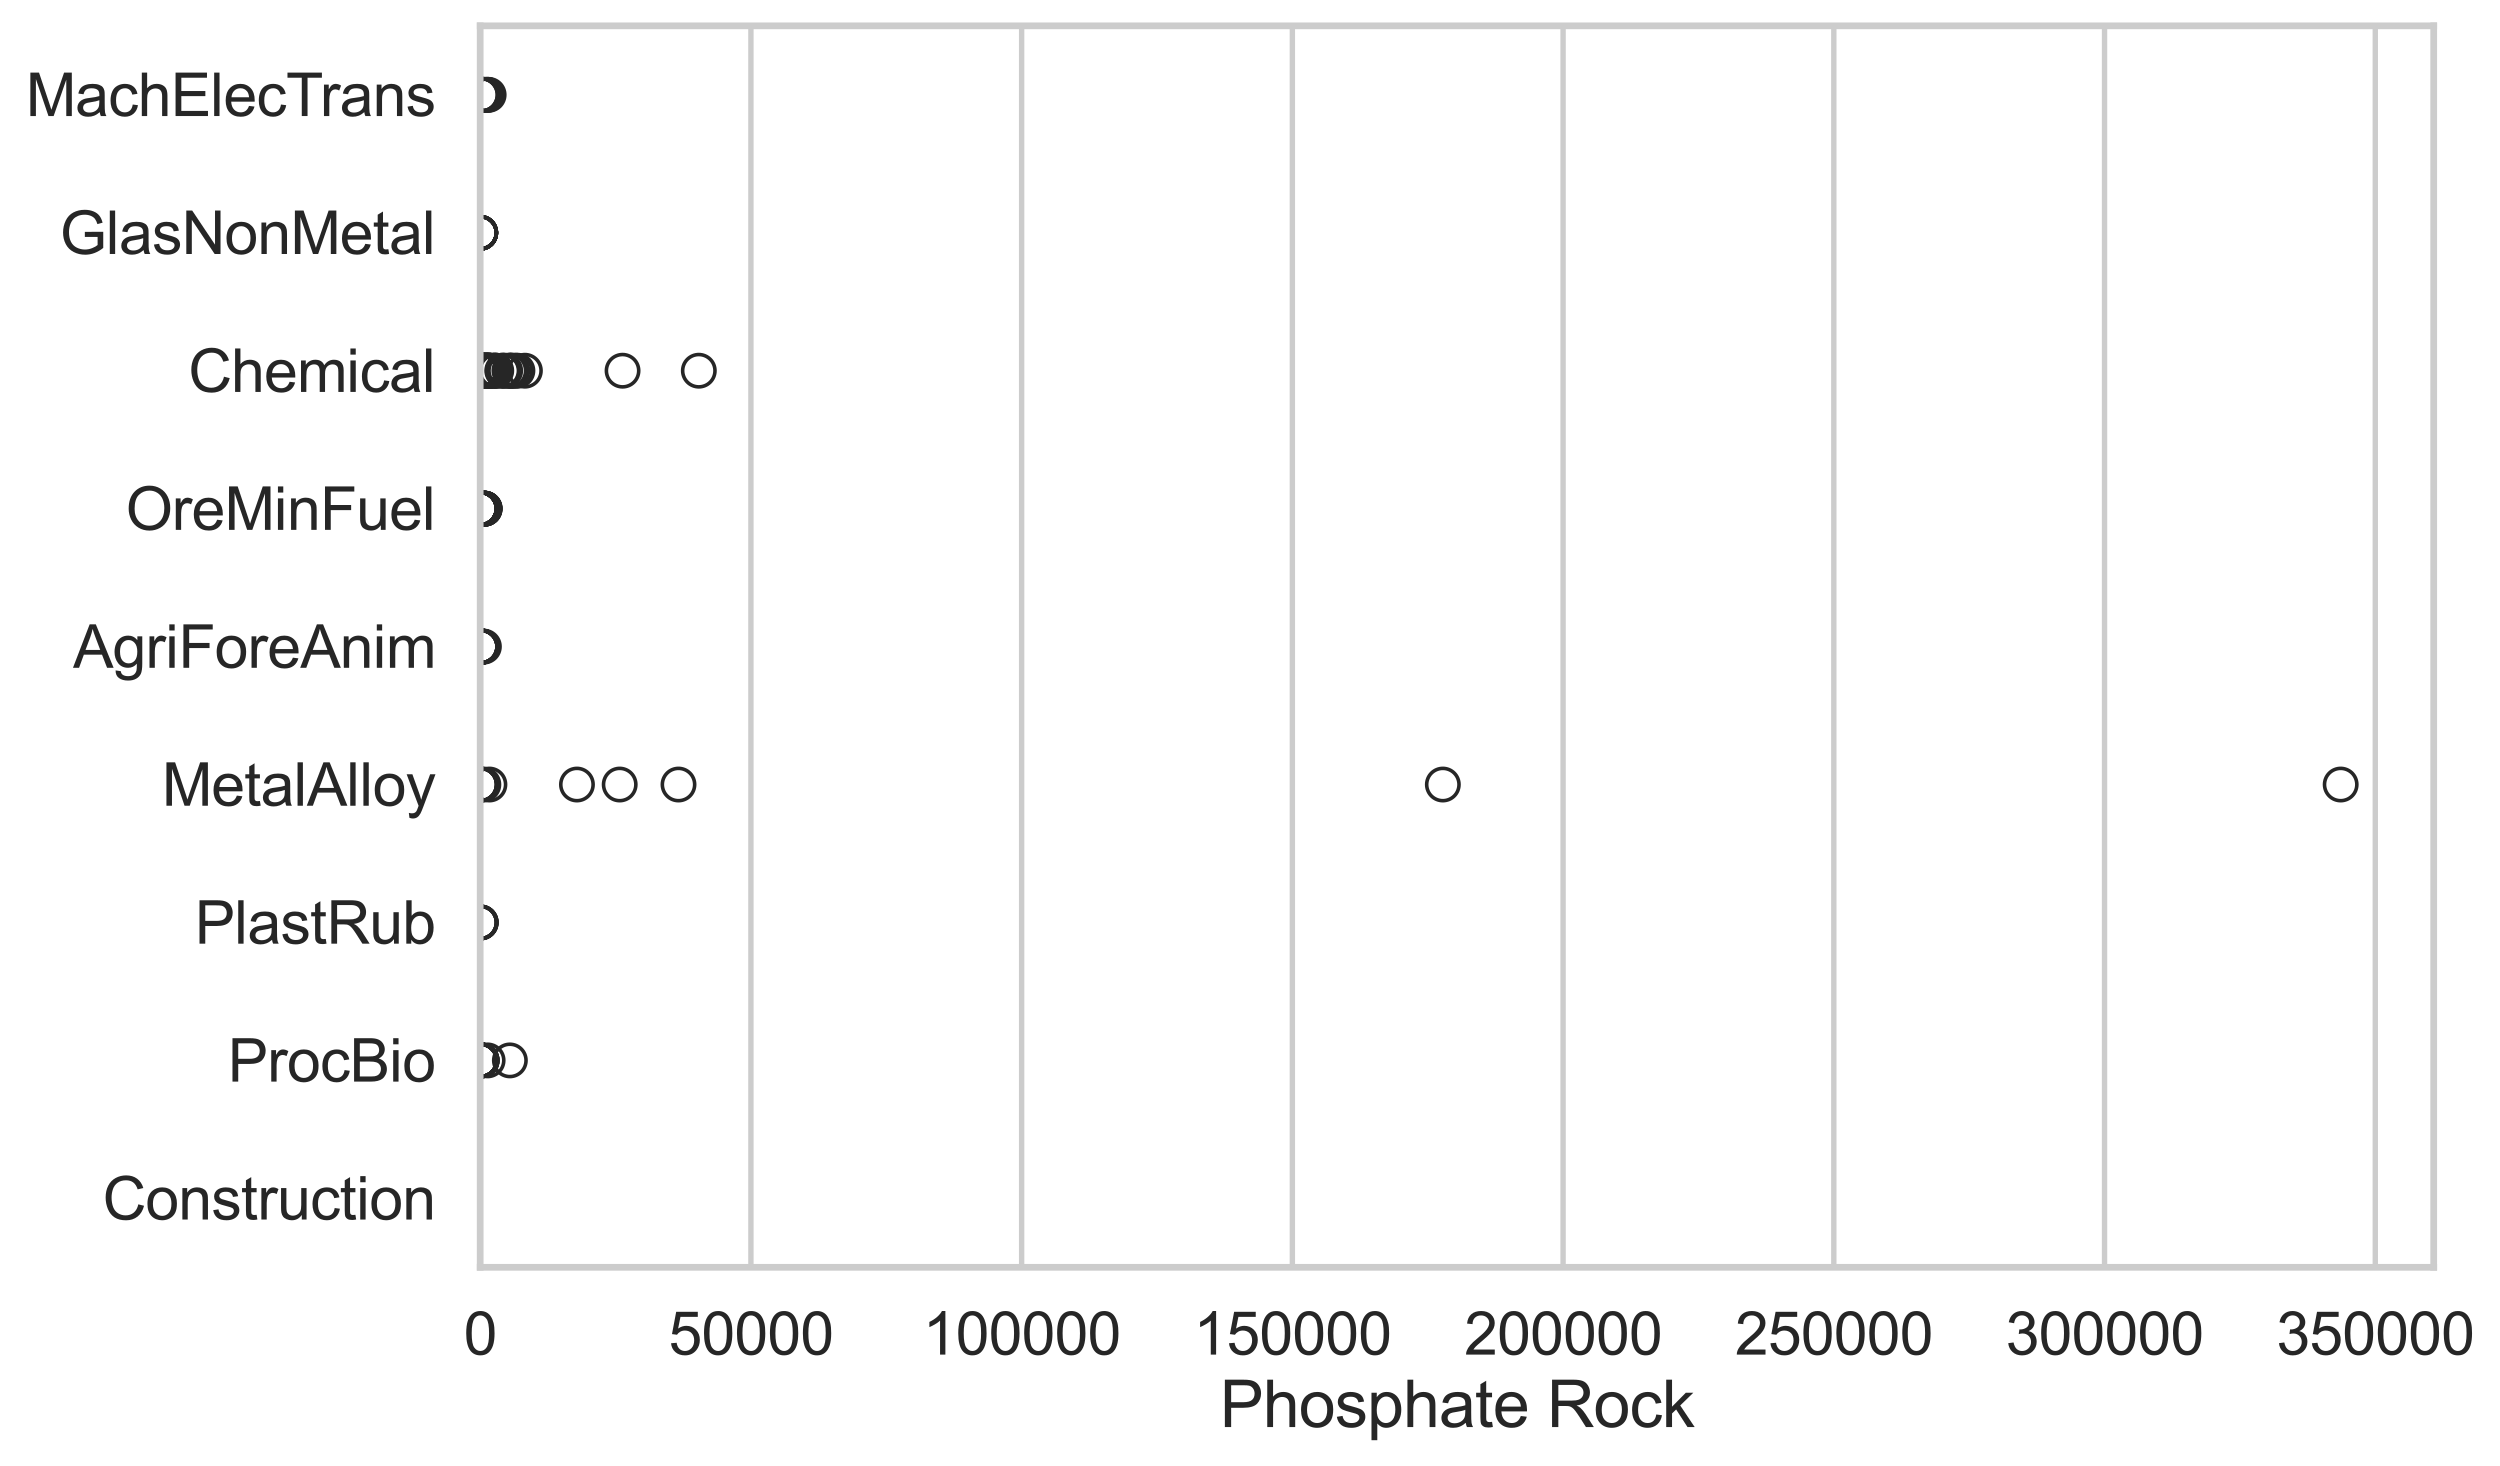<?xml version="1.0" encoding="utf-8" standalone="no"?>
<!DOCTYPE svg PUBLIC "-//W3C//DTD SVG 1.1//EN"
  "http://www.w3.org/Graphics/SVG/1.1/DTD/svg11.dtd">
<svg xmlns:xlink="http://www.w3.org/1999/xlink" width="696.075pt" height="408.111pt" viewBox="0 0 696.075 408.111" xmlns="http://www.w3.org/2000/svg" version="1.1">
 <defs>
  <style type="text/css">*{stroke-linejoin: round; stroke-linecap: butt}</style>
 </defs>
 <g id="figure_1">
  <g id="patch_1">
   <path d="M 0 408.111 
L 696.075 408.111 
L 696.075 0 
L 0 0 
z
" style="fill: #ffffff"/>
  </g>
  <g id="axes_1">
   <g id="patch_2">
    <path d="M 133.697 352.86 
L 677.616 352.86 
L 677.616 7.2 
L 133.697 7.2 
z
" style="fill: #ffffff"/>
   </g>
   <g id="matplotlib.axis_1">
    <g id="xtick_1">
     <g id="line2d_1">
      <path d="M 133.697 352.86 
L 133.697 7.2 
" clip-path="url(#pe40394af7c)" style="fill: none; stroke: #cccccc; stroke-width: 1.5; stroke-linecap: round"/>
     </g>
     <g id="text_1">
      <!-- 0 -->
      <g style="fill: #262626" transform="translate(129.109 377.17) scale(0.165 -0.165)">
       <defs>
        <path id="ArialMT-30" d="M 266 2259 
Q 266 3072 433 3567 
Q 600 4063 929 4331 
Q 1259 4600 1759 4600 
Q 2128 4600 2406 4451 
Q 2684 4303 2865 4023 
Q 3047 3744 3150 3342 
Q 3253 2941 3253 2259 
Q 3253 1453 3087 958 
Q 2922 463 2592 192 
Q 2263 -78 1759 -78 
Q 1097 -78 719 397 
Q 266 969 266 2259 
z
M 844 2259 
Q 844 1131 1108 757 
Q 1372 384 1759 384 
Q 2147 384 2411 759 
Q 2675 1134 2675 2259 
Q 2675 3391 2411 3762 
Q 2147 4134 1753 4134 
Q 1366 4134 1134 3806 
Q 844 3388 844 2259 
z
" transform="scale(0.016)"/>
       </defs>
       <use xlink:href="#ArialMT-30"/>
      </g>
     </g>
    </g>
    <g id="xtick_2">
     <g id="line2d_2">
      <path d="M 209.076 352.86 
L 209.076 7.2 
" clip-path="url(#pe40394af7c)" style="fill: none; stroke: #cccccc; stroke-width: 1.5; stroke-linecap: round"/>
     </g>
     <g id="text_2">
      <!-- 50000 -->
      <g style="fill: #262626" transform="translate(186.137 377.17) scale(0.165 -0.165)">
       <defs>
        <path id="ArialMT-35" d="M 266 1200 
L 856 1250 
Q 922 819 1161 601 
Q 1400 384 1738 384 
Q 2144 384 2425 690 
Q 2706 997 2706 1503 
Q 2706 1984 2436 2262 
Q 2166 2541 1728 2541 
Q 1456 2541 1237 2417 
Q 1019 2294 894 2097 
L 366 2166 
L 809 4519 
L 3088 4519 
L 3088 3981 
L 1259 3981 
L 1013 2750 
Q 1425 3038 1878 3038 
Q 2478 3038 2890 2622 
Q 3303 2206 3303 1553 
Q 3303 931 2941 478 
Q 2500 -78 1738 -78 
Q 1113 -78 717 272 
Q 322 622 266 1200 
z
" transform="scale(0.016)"/>
       </defs>
       <use xlink:href="#ArialMT-35"/>
       <use xlink:href="#ArialMT-30" transform="translate(55.615 0)"/>
       <use xlink:href="#ArialMT-30" transform="translate(111.23 0)"/>
       <use xlink:href="#ArialMT-30" transform="translate(166.846 0)"/>
       <use xlink:href="#ArialMT-30" transform="translate(222.461 0)"/>
      </g>
     </g>
    </g>
    <g id="xtick_3">
     <g id="line2d_3">
      <path d="M 284.454 352.86 
L 284.454 7.2 
" clip-path="url(#pe40394af7c)" style="fill: none; stroke: #cccccc; stroke-width: 1.5; stroke-linecap: round"/>
     </g>
     <g id="text_3">
      <!-- 100000 -->
      <g style="fill: #262626" transform="translate(256.928 377.17) scale(0.165 -0.165)">
       <defs>
        <path id="ArialMT-31" d="M 2384 0 
L 1822 0 
L 1822 3584 
Q 1619 3391 1289 3197 
Q 959 3003 697 2906 
L 697 3450 
Q 1169 3672 1522 3987 
Q 1875 4303 2022 4600 
L 2384 4600 
L 2384 0 
z
" transform="scale(0.016)"/>
       </defs>
       <use xlink:href="#ArialMT-31"/>
       <use xlink:href="#ArialMT-30" transform="translate(55.615 0)"/>
       <use xlink:href="#ArialMT-30" transform="translate(111.23 0)"/>
       <use xlink:href="#ArialMT-30" transform="translate(166.846 0)"/>
       <use xlink:href="#ArialMT-30" transform="translate(222.461 0)"/>
       <use xlink:href="#ArialMT-30" transform="translate(278.076 0)"/>
      </g>
     </g>
    </g>
    <g id="xtick_4">
     <g id="line2d_4">
      <path d="M 359.833 352.86 
L 359.833 7.2 
" clip-path="url(#pe40394af7c)" style="fill: none; stroke: #cccccc; stroke-width: 1.5; stroke-linecap: round"/>
     </g>
     <g id="text_4">
      <!-- 150000 -->
      <g style="fill: #262626" transform="translate(332.307 377.17) scale(0.165 -0.165)">
       <use xlink:href="#ArialMT-31"/>
       <use xlink:href="#ArialMT-35" transform="translate(55.615 0)"/>
       <use xlink:href="#ArialMT-30" transform="translate(111.23 0)"/>
       <use xlink:href="#ArialMT-30" transform="translate(166.846 0)"/>
       <use xlink:href="#ArialMT-30" transform="translate(222.461 0)"/>
       <use xlink:href="#ArialMT-30" transform="translate(278.076 0)"/>
      </g>
     </g>
    </g>
    <g id="xtick_5">
     <g id="line2d_5">
      <path d="M 435.212 352.86 
L 435.212 7.2 
" clip-path="url(#pe40394af7c)" style="fill: none; stroke: #cccccc; stroke-width: 1.5; stroke-linecap: round"/>
     </g>
     <g id="text_5">
      <!-- 200000 -->
      <g style="fill: #262626" transform="translate(407.685 377.17) scale(0.165 -0.165)">
       <defs>
        <path id="ArialMT-32" d="M 3222 541 
L 3222 0 
L 194 0 
Q 188 203 259 391 
Q 375 700 629 1000 
Q 884 1300 1366 1694 
Q 2113 2306 2375 2664 
Q 2638 3022 2638 3341 
Q 2638 3675 2398 3904 
Q 2159 4134 1775 4134 
Q 1369 4134 1125 3890 
Q 881 3647 878 3216 
L 300 3275 
Q 359 3922 746 4261 
Q 1134 4600 1788 4600 
Q 2447 4600 2831 4234 
Q 3216 3869 3216 3328 
Q 3216 3053 3103 2787 
Q 2991 2522 2730 2228 
Q 2469 1934 1863 1422 
Q 1356 997 1212 845 
Q 1069 694 975 541 
L 3222 541 
z
" transform="scale(0.016)"/>
       </defs>
       <use xlink:href="#ArialMT-32"/>
       <use xlink:href="#ArialMT-30" transform="translate(55.615 0)"/>
       <use xlink:href="#ArialMT-30" transform="translate(111.23 0)"/>
       <use xlink:href="#ArialMT-30" transform="translate(166.846 0)"/>
       <use xlink:href="#ArialMT-30" transform="translate(222.461 0)"/>
       <use xlink:href="#ArialMT-30" transform="translate(278.076 0)"/>
      </g>
     </g>
    </g>
    <g id="xtick_6">
     <g id="line2d_6">
      <path d="M 510.591 352.86 
L 510.591 7.2 
" clip-path="url(#pe40394af7c)" style="fill: none; stroke: #cccccc; stroke-width: 1.5; stroke-linecap: round"/>
     </g>
     <g id="text_6">
      <!-- 250000 -->
      <g style="fill: #262626" transform="translate(483.064 377.17) scale(0.165 -0.165)">
       <use xlink:href="#ArialMT-32"/>
       <use xlink:href="#ArialMT-35" transform="translate(55.615 0)"/>
       <use xlink:href="#ArialMT-30" transform="translate(111.23 0)"/>
       <use xlink:href="#ArialMT-30" transform="translate(166.846 0)"/>
       <use xlink:href="#ArialMT-30" transform="translate(222.461 0)"/>
       <use xlink:href="#ArialMT-30" transform="translate(278.076 0)"/>
      </g>
     </g>
    </g>
    <g id="xtick_7">
     <g id="line2d_7">
      <path d="M 585.969 352.86 
L 585.969 7.2 
" clip-path="url(#pe40394af7c)" style="fill: none; stroke: #cccccc; stroke-width: 1.5; stroke-linecap: round"/>
     </g>
     <g id="text_7">
      <!-- 300000 -->
      <g style="fill: #262626" transform="translate(558.443 377.17) scale(0.165 -0.165)">
       <defs>
        <path id="ArialMT-33" d="M 269 1209 
L 831 1284 
Q 928 806 1161 595 
Q 1394 384 1728 384 
Q 2125 384 2398 659 
Q 2672 934 2672 1341 
Q 2672 1728 2419 1979 
Q 2166 2231 1775 2231 
Q 1616 2231 1378 2169 
L 1441 2663 
Q 1497 2656 1531 2656 
Q 1891 2656 2178 2843 
Q 2466 3031 2466 3422 
Q 2466 3731 2256 3934 
Q 2047 4138 1716 4138 
Q 1388 4138 1169 3931 
Q 950 3725 888 3313 
L 325 3413 
Q 428 3978 793 4289 
Q 1159 4600 1703 4600 
Q 2078 4600 2393 4439 
Q 2709 4278 2876 4000 
Q 3044 3722 3044 3409 
Q 3044 3113 2884 2869 
Q 2725 2625 2413 2481 
Q 2819 2388 3044 2092 
Q 3269 1797 3269 1353 
Q 3269 753 2831 336 
Q 2394 -81 1725 -81 
Q 1122 -81 723 278 
Q 325 638 269 1209 
z
" transform="scale(0.016)"/>
       </defs>
       <use xlink:href="#ArialMT-33"/>
       <use xlink:href="#ArialMT-30" transform="translate(55.615 0)"/>
       <use xlink:href="#ArialMT-30" transform="translate(111.23 0)"/>
       <use xlink:href="#ArialMT-30" transform="translate(166.846 0)"/>
       <use xlink:href="#ArialMT-30" transform="translate(222.461 0)"/>
       <use xlink:href="#ArialMT-30" transform="translate(278.076 0)"/>
      </g>
     </g>
    </g>
    <g id="xtick_8">
     <g id="line2d_8">
      <path d="M 661.348 352.86 
L 661.348 7.2 
" clip-path="url(#pe40394af7c)" style="fill: none; stroke: #cccccc; stroke-width: 1.5; stroke-linecap: round"/>
     </g>
     <g id="text_8">
      <!-- 350000 -->
      <g style="fill: #262626" transform="translate(633.821 377.17) scale(0.165 -0.165)">
       <use xlink:href="#ArialMT-33"/>
       <use xlink:href="#ArialMT-35" transform="translate(55.615 0)"/>
       <use xlink:href="#ArialMT-30" transform="translate(111.23 0)"/>
       <use xlink:href="#ArialMT-30" transform="translate(166.846 0)"/>
       <use xlink:href="#ArialMT-30" transform="translate(222.461 0)"/>
       <use xlink:href="#ArialMT-30" transform="translate(278.076 0)"/>
      </g>
     </g>
    </g>
    <g id="text_9">
     <!-- Phosphate Rock -->
     <g style="fill: #262626" transform="translate(339.619 397.334) scale(0.18 -0.18)">
      <defs>
       <path id="ArialMT-50" d="M 494 0 
L 494 4581 
L 2222 4581 
Q 2678 4581 2919 4538 
Q 3256 4481 3484 4323 
Q 3713 4166 3852 3881 
Q 3991 3597 3991 3256 
Q 3991 2672 3619 2267 
Q 3247 1863 2275 1863 
L 1100 1863 
L 1100 0 
L 494 0 
z
M 1100 2403 
L 2284 2403 
Q 2872 2403 3119 2622 
Q 3366 2841 3366 3238 
Q 3366 3525 3220 3729 
Q 3075 3934 2838 4000 
Q 2684 4041 2272 4041 
L 1100 4041 
L 1100 2403 
z
" transform="scale(0.016)"/>
       <path id="ArialMT-68" d="M 422 0 
L 422 4581 
L 984 4581 
L 984 2938 
Q 1378 3394 1978 3394 
Q 2347 3394 2619 3248 
Q 2891 3103 3008 2847 
Q 3125 2591 3125 2103 
L 3125 0 
L 2563 0 
L 2563 2103 
Q 2563 2525 2380 2717 
Q 2197 2909 1863 2909 
Q 1613 2909 1392 2779 
Q 1172 2650 1078 2428 
Q 984 2206 984 1816 
L 984 0 
L 422 0 
z
" transform="scale(0.016)"/>
       <path id="ArialMT-6f" d="M 213 1659 
Q 213 2581 725 3025 
Q 1153 3394 1769 3394 
Q 2453 3394 2887 2945 
Q 3322 2497 3322 1706 
Q 3322 1066 3130 698 
Q 2938 331 2570 128 
Q 2203 -75 1769 -75 
Q 1072 -75 642 372 
Q 213 819 213 1659 
z
M 791 1659 
Q 791 1022 1069 705 
Q 1347 388 1769 388 
Q 2188 388 2466 706 
Q 2744 1025 2744 1678 
Q 2744 2294 2464 2611 
Q 2184 2928 1769 2928 
Q 1347 2928 1069 2612 
Q 791 2297 791 1659 
z
" transform="scale(0.016)"/>
       <path id="ArialMT-73" d="M 197 991 
L 753 1078 
Q 800 744 1014 566 
Q 1228 388 1613 388 
Q 2000 388 2187 545 
Q 2375 703 2375 916 
Q 2375 1106 2209 1216 
Q 2094 1291 1634 1406 
Q 1016 1563 777 1677 
Q 538 1791 414 1992 
Q 291 2194 291 2438 
Q 291 2659 392 2848 
Q 494 3038 669 3163 
Q 800 3259 1026 3326 
Q 1253 3394 1513 3394 
Q 1903 3394 2198 3281 
Q 2494 3169 2634 2976 
Q 2775 2784 2828 2463 
L 2278 2388 
Q 2241 2644 2061 2787 
Q 1881 2931 1553 2931 
Q 1166 2931 1000 2803 
Q 834 2675 834 2503 
Q 834 2394 903 2306 
Q 972 2216 1119 2156 
Q 1203 2125 1616 2013 
Q 2213 1853 2448 1751 
Q 2684 1650 2818 1456 
Q 2953 1263 2953 975 
Q 2953 694 2789 445 
Q 2625 197 2315 61 
Q 2006 -75 1616 -75 
Q 969 -75 630 194 
Q 291 463 197 991 
z
" transform="scale(0.016)"/>
       <path id="ArialMT-70" d="M 422 -1272 
L 422 3319 
L 934 3319 
L 934 2888 
Q 1116 3141 1344 3267 
Q 1572 3394 1897 3394 
Q 2322 3394 2647 3175 
Q 2972 2956 3137 2557 
Q 3303 2159 3303 1684 
Q 3303 1175 3120 767 
Q 2938 359 2589 142 
Q 2241 -75 1856 -75 
Q 1575 -75 1351 44 
Q 1128 163 984 344 
L 984 -1272 
L 422 -1272 
z
M 931 1641 
Q 931 1000 1190 694 
Q 1450 388 1819 388 
Q 2194 388 2461 705 
Q 2728 1022 2728 1688 
Q 2728 2322 2467 2637 
Q 2206 2953 1844 2953 
Q 1484 2953 1207 2617 
Q 931 2281 931 1641 
z
" transform="scale(0.016)"/>
       <path id="ArialMT-61" d="M 2588 409 
Q 2275 144 1986 34 
Q 1697 -75 1366 -75 
Q 819 -75 525 192 
Q 231 459 231 875 
Q 231 1119 342 1320 
Q 453 1522 633 1644 
Q 813 1766 1038 1828 
Q 1203 1872 1538 1913 
Q 2219 1994 2541 2106 
Q 2544 2222 2544 2253 
Q 2544 2597 2384 2738 
Q 2169 2928 1744 2928 
Q 1347 2928 1158 2789 
Q 969 2650 878 2297 
L 328 2372 
Q 403 2725 575 2942 
Q 747 3159 1072 3276 
Q 1397 3394 1825 3394 
Q 2250 3394 2515 3294 
Q 2781 3194 2906 3042 
Q 3031 2891 3081 2659 
Q 3109 2516 3109 2141 
L 3109 1391 
Q 3109 606 3145 398 
Q 3181 191 3288 0 
L 2700 0 
Q 2613 175 2588 409 
z
M 2541 1666 
Q 2234 1541 1622 1453 
Q 1275 1403 1131 1340 
Q 988 1278 909 1158 
Q 831 1038 831 891 
Q 831 666 1001 516 
Q 1172 366 1500 366 
Q 1825 366 2078 508 
Q 2331 650 2450 897 
Q 2541 1088 2541 1459 
L 2541 1666 
z
" transform="scale(0.016)"/>
       <path id="ArialMT-74" d="M 1650 503 
L 1731 6 
Q 1494 -44 1306 -44 
Q 1000 -44 831 53 
Q 663 150 594 308 
Q 525 466 525 972 
L 525 2881 
L 113 2881 
L 113 3319 
L 525 3319 
L 525 4141 
L 1084 4478 
L 1084 3319 
L 1650 3319 
L 1650 2881 
L 1084 2881 
L 1084 941 
Q 1084 700 1114 631 
Q 1144 563 1211 522 
Q 1278 481 1403 481 
Q 1497 481 1650 503 
z
" transform="scale(0.016)"/>
       <path id="ArialMT-65" d="M 2694 1069 
L 3275 997 
Q 3138 488 2766 206 
Q 2394 -75 1816 -75 
Q 1088 -75 661 373 
Q 234 822 234 1631 
Q 234 2469 665 2931 
Q 1097 3394 1784 3394 
Q 2450 3394 2872 2941 
Q 3294 2488 3294 1666 
Q 3294 1616 3291 1516 
L 816 1516 
Q 847 969 1125 678 
Q 1403 388 1819 388 
Q 2128 388 2347 550 
Q 2566 713 2694 1069 
z
M 847 1978 
L 2700 1978 
Q 2663 2397 2488 2606 
Q 2219 2931 1791 2931 
Q 1403 2931 1139 2672 
Q 875 2413 847 1978 
z
" transform="scale(0.016)"/>
       <path id="ArialMT-20" transform="scale(0.016)"/>
       <path id="ArialMT-52" d="M 503 0 
L 503 4581 
L 2534 4581 
Q 3147 4581 3465 4457 
Q 3784 4334 3975 4021 
Q 4166 3709 4166 3331 
Q 4166 2844 3850 2509 
Q 3534 2175 2875 2084 
Q 3116 1969 3241 1856 
Q 3506 1613 3744 1247 
L 4541 0 
L 3778 0 
L 3172 953 
Q 2906 1366 2734 1584 
Q 2563 1803 2427 1890 
Q 2291 1978 2150 2013 
Q 2047 2034 1813 2034 
L 1109 2034 
L 1109 0 
L 503 0 
z
M 1109 2559 
L 2413 2559 
Q 2828 2559 3062 2645 
Q 3297 2731 3419 2920 
Q 3541 3109 3541 3331 
Q 3541 3656 3305 3865 
Q 3069 4075 2559 4075 
L 1109 4075 
L 1109 2559 
z
" transform="scale(0.016)"/>
       <path id="ArialMT-63" d="M 2588 1216 
L 3141 1144 
Q 3050 572 2676 248 
Q 2303 -75 1759 -75 
Q 1078 -75 664 370 
Q 250 816 250 1647 
Q 250 2184 428 2587 
Q 606 2991 970 3192 
Q 1334 3394 1763 3394 
Q 2303 3394 2647 3120 
Q 2991 2847 3088 2344 
L 2541 2259 
Q 2463 2594 2264 2762 
Q 2066 2931 1784 2931 
Q 1359 2931 1093 2626 
Q 828 2322 828 1663 
Q 828 994 1084 691 
Q 1341 388 1753 388 
Q 2084 388 2306 591 
Q 2528 794 2588 1216 
z
" transform="scale(0.016)"/>
       <path id="ArialMT-6b" d="M 425 0 
L 425 4581 
L 988 4581 
L 988 1969 
L 2319 3319 
L 3047 3319 
L 1778 2088 
L 3175 0 
L 2481 0 
L 1384 1697 
L 988 1316 
L 988 0 
L 425 0 
z
" transform="scale(0.016)"/>
      </defs>
      <use xlink:href="#ArialMT-50"/>
      <use xlink:href="#ArialMT-68" transform="translate(66.699 0)"/>
      <use xlink:href="#ArialMT-6f" transform="translate(122.314 0)"/>
      <use xlink:href="#ArialMT-73" transform="translate(177.93 0)"/>
      <use xlink:href="#ArialMT-70" transform="translate(227.93 0)"/>
      <use xlink:href="#ArialMT-68" transform="translate(283.545 0)"/>
      <use xlink:href="#ArialMT-61" transform="translate(339.16 0)"/>
      <use xlink:href="#ArialMT-74" transform="translate(394.775 0)"/>
      <use xlink:href="#ArialMT-65" transform="translate(422.559 0)"/>
      <use xlink:href="#ArialMT-20" transform="translate(478.174 0)"/>
      <use xlink:href="#ArialMT-52" transform="translate(505.957 0)"/>
      <use xlink:href="#ArialMT-6f" transform="translate(578.174 0)"/>
      <use xlink:href="#ArialMT-63" transform="translate(633.789 0)"/>
      <use xlink:href="#ArialMT-6b" transform="translate(683.789 0)"/>
     </g>
    </g>
   </g>
   <g id="matplotlib.axis_2">
    <g id="ytick_1">
     <g id="text_10">
      <!-- MachElecTrans -->
      <g style="fill: #262626" transform="translate(7.2 32.309) scale(0.165 -0.165)">
       <defs>
        <path id="ArialMT-4d" d="M 475 0 
L 475 4581 
L 1388 4581 
L 2472 1338 
Q 2622 884 2691 659 
Q 2769 909 2934 1394 
L 4031 4581 
L 4847 4581 
L 4847 0 
L 4263 0 
L 4263 3834 
L 2931 0 
L 2384 0 
L 1059 3900 
L 1059 0 
L 475 0 
z
" transform="scale(0.016)"/>
        <path id="ArialMT-45" d="M 506 0 
L 506 4581 
L 3819 4581 
L 3819 4041 
L 1113 4041 
L 1113 2638 
L 3647 2638 
L 3647 2100 
L 1113 2100 
L 1113 541 
L 3925 541 
L 3925 0 
L 506 0 
z
" transform="scale(0.016)"/>
        <path id="ArialMT-6c" d="M 409 0 
L 409 4581 
L 972 4581 
L 972 0 
L 409 0 
z
" transform="scale(0.016)"/>
        <path id="ArialMT-54" d="M 1659 0 
L 1659 4041 
L 150 4041 
L 150 4581 
L 3781 4581 
L 3781 4041 
L 2266 4041 
L 2266 0 
L 1659 0 
z
" transform="scale(0.016)"/>
        <path id="ArialMT-72" d="M 416 0 
L 416 3319 
L 922 3319 
L 922 2816 
Q 1116 3169 1280 3281 
Q 1444 3394 1641 3394 
Q 1925 3394 2219 3213 
L 2025 2691 
Q 1819 2813 1613 2813 
Q 1428 2813 1281 2702 
Q 1134 2591 1072 2394 
Q 978 2094 978 1738 
L 978 0 
L 416 0 
z
" transform="scale(0.016)"/>
        <path id="ArialMT-6e" d="M 422 0 
L 422 3319 
L 928 3319 
L 928 2847 
Q 1294 3394 1984 3394 
Q 2284 3394 2536 3286 
Q 2788 3178 2913 3003 
Q 3038 2828 3088 2588 
Q 3119 2431 3119 2041 
L 3119 0 
L 2556 0 
L 2556 2019 
Q 2556 2363 2490 2533 
Q 2425 2703 2258 2804 
Q 2091 2906 1866 2906 
Q 1506 2906 1245 2678 
Q 984 2450 984 1813 
L 984 0 
L 422 0 
z
" transform="scale(0.016)"/>
       </defs>
       <use xlink:href="#ArialMT-4d"/>
       <use xlink:href="#ArialMT-61" transform="translate(83.301 0)"/>
       <use xlink:href="#ArialMT-63" transform="translate(138.916 0)"/>
       <use xlink:href="#ArialMT-68" transform="translate(188.916 0)"/>
       <use xlink:href="#ArialMT-45" transform="translate(244.531 0)"/>
       <use xlink:href="#ArialMT-6c" transform="translate(311.23 0)"/>
       <use xlink:href="#ArialMT-65" transform="translate(333.447 0)"/>
       <use xlink:href="#ArialMT-63" transform="translate(389.062 0)"/>
       <use xlink:href="#ArialMT-54" transform="translate(439.062 0)"/>
       <use xlink:href="#ArialMT-72" transform="translate(496.396 0)"/>
       <use xlink:href="#ArialMT-61" transform="translate(529.697 0)"/>
       <use xlink:href="#ArialMT-6e" transform="translate(585.312 0)"/>
       <use xlink:href="#ArialMT-73" transform="translate(640.928 0)"/>
      </g>
     </g>
    </g>
    <g id="ytick_2">
     <g id="text_11">
      <!-- GlasNonMetal -->
      <g style="fill: #262626" transform="translate(16.659 70.715) scale(0.165 -0.165)">
       <defs>
        <path id="ArialMT-47" d="M 2638 1797 
L 2638 2334 
L 4578 2338 
L 4578 638 
Q 4131 281 3656 101 
Q 3181 -78 2681 -78 
Q 2006 -78 1454 211 
Q 903 500 622 1047 
Q 341 1594 341 2269 
Q 341 2938 620 3517 
Q 900 4097 1425 4378 
Q 1950 4659 2634 4659 
Q 3131 4659 3532 4498 
Q 3934 4338 4162 4050 
Q 4391 3763 4509 3300 
L 3963 3150 
Q 3859 3500 3706 3700 
Q 3553 3900 3268 4020 
Q 2984 4141 2638 4141 
Q 2222 4141 1919 4014 
Q 1616 3888 1430 3681 
Q 1244 3475 1141 3228 
Q 966 2803 966 2306 
Q 966 1694 1177 1281 
Q 1388 869 1791 669 
Q 2194 469 2647 469 
Q 3041 469 3416 620 
Q 3791 772 3984 944 
L 3984 1797 
L 2638 1797 
z
" transform="scale(0.016)"/>
        <path id="ArialMT-4e" d="M 488 0 
L 488 4581 
L 1109 4581 
L 3516 984 
L 3516 4581 
L 4097 4581 
L 4097 0 
L 3475 0 
L 1069 3600 
L 1069 0 
L 488 0 
z
" transform="scale(0.016)"/>
       </defs>
       <use xlink:href="#ArialMT-47"/>
       <use xlink:href="#ArialMT-6c" transform="translate(77.783 0)"/>
       <use xlink:href="#ArialMT-61" transform="translate(100 0)"/>
       <use xlink:href="#ArialMT-73" transform="translate(155.615 0)"/>
       <use xlink:href="#ArialMT-4e" transform="translate(205.615 0)"/>
       <use xlink:href="#ArialMT-6f" transform="translate(277.832 0)"/>
       <use xlink:href="#ArialMT-6e" transform="translate(333.447 0)"/>
       <use xlink:href="#ArialMT-4d" transform="translate(389.062 0)"/>
       <use xlink:href="#ArialMT-65" transform="translate(472.363 0)"/>
       <use xlink:href="#ArialMT-74" transform="translate(527.979 0)"/>
       <use xlink:href="#ArialMT-61" transform="translate(555.762 0)"/>
       <use xlink:href="#ArialMT-6c" transform="translate(611.377 0)"/>
      </g>
     </g>
    </g>
    <g id="ytick_3">
     <g id="text_12">
      <!-- Chemical -->
      <g style="fill: #262626" transform="translate(52.428 109.122) scale(0.165 -0.165)">
       <defs>
        <path id="ArialMT-43" d="M 3763 1606 
L 4369 1453 
Q 4178 706 3683 314 
Q 3188 -78 2472 -78 
Q 1731 -78 1267 223 
Q 803 525 561 1097 
Q 319 1669 319 2325 
Q 319 3041 592 3573 
Q 866 4106 1370 4382 
Q 1875 4659 2481 4659 
Q 3169 4659 3637 4309 
Q 4106 3959 4291 3325 
L 3694 3184 
Q 3534 3684 3231 3912 
Q 2928 4141 2469 4141 
Q 1941 4141 1586 3887 
Q 1231 3634 1087 3207 
Q 944 2781 944 2328 
Q 944 1744 1114 1308 
Q 1284 872 1643 656 
Q 2003 441 2422 441 
Q 2931 441 3284 734 
Q 3638 1028 3763 1606 
z
" transform="scale(0.016)"/>
        <path id="ArialMT-6d" d="M 422 0 
L 422 3319 
L 925 3319 
L 925 2853 
Q 1081 3097 1340 3245 
Q 1600 3394 1931 3394 
Q 2300 3394 2536 3241 
Q 2772 3088 2869 2813 
Q 3263 3394 3894 3394 
Q 4388 3394 4653 3120 
Q 4919 2847 4919 2278 
L 4919 0 
L 4359 0 
L 4359 2091 
Q 4359 2428 4304 2576 
Q 4250 2725 4106 2815 
Q 3963 2906 3769 2906 
Q 3419 2906 3187 2673 
Q 2956 2441 2956 1928 
L 2956 0 
L 2394 0 
L 2394 2156 
Q 2394 2531 2256 2718 
Q 2119 2906 1806 2906 
Q 1569 2906 1367 2781 
Q 1166 2656 1075 2415 
Q 984 2175 984 1722 
L 984 0 
L 422 0 
z
" transform="scale(0.016)"/>
        <path id="ArialMT-69" d="M 425 3934 
L 425 4581 
L 988 4581 
L 988 3934 
L 425 3934 
z
M 425 0 
L 425 3319 
L 988 3319 
L 988 0 
L 425 0 
z
" transform="scale(0.016)"/>
       </defs>
       <use xlink:href="#ArialMT-43"/>
       <use xlink:href="#ArialMT-68" transform="translate(72.217 0)"/>
       <use xlink:href="#ArialMT-65" transform="translate(127.832 0)"/>
       <use xlink:href="#ArialMT-6d" transform="translate(183.447 0)"/>
       <use xlink:href="#ArialMT-69" transform="translate(266.748 0)"/>
       <use xlink:href="#ArialMT-63" transform="translate(288.965 0)"/>
       <use xlink:href="#ArialMT-61" transform="translate(338.965 0)"/>
       <use xlink:href="#ArialMT-6c" transform="translate(394.58 0)"/>
      </g>
     </g>
    </g>
    <g id="ytick_4">
     <g id="text_13">
      <!-- OreMinFuel -->
      <g style="fill: #262626" transform="translate(35.013 147.529) scale(0.165 -0.165)">
       <defs>
        <path id="ArialMT-4f" d="M 309 2231 
Q 309 3372 921 4017 
Q 1534 4663 2503 4663 
Q 3138 4663 3647 4359 
Q 4156 4056 4423 3514 
Q 4691 2972 4691 2284 
Q 4691 1588 4409 1038 
Q 4128 488 3612 205 
Q 3097 -78 2500 -78 
Q 1853 -78 1343 234 
Q 834 547 571 1087 
Q 309 1628 309 2231 
z
M 934 2222 
Q 934 1394 1379 917 
Q 1825 441 2497 441 
Q 3181 441 3623 922 
Q 4066 1403 4066 2288 
Q 4066 2847 3877 3264 
Q 3688 3681 3323 3911 
Q 2959 4141 2506 4141 
Q 1863 4141 1398 3698 
Q 934 3256 934 2222 
z
" transform="scale(0.016)"/>
        <path id="ArialMT-46" d="M 525 0 
L 525 4581 
L 3616 4581 
L 3616 4041 
L 1131 4041 
L 1131 2622 
L 3281 2622 
L 3281 2081 
L 1131 2081 
L 1131 0 
L 525 0 
z
" transform="scale(0.016)"/>
        <path id="ArialMT-75" d="M 2597 0 
L 2597 488 
Q 2209 -75 1544 -75 
Q 1250 -75 995 37 
Q 741 150 617 320 
Q 494 491 444 738 
Q 409 903 409 1263 
L 409 3319 
L 972 3319 
L 972 1478 
Q 972 1038 1006 884 
Q 1059 663 1231 536 
Q 1403 409 1656 409 
Q 1909 409 2131 539 
Q 2353 669 2445 892 
Q 2538 1116 2538 1541 
L 2538 3319 
L 3100 3319 
L 3100 0 
L 2597 0 
z
" transform="scale(0.016)"/>
       </defs>
       <use xlink:href="#ArialMT-4f"/>
       <use xlink:href="#ArialMT-72" transform="translate(77.783 0)"/>
       <use xlink:href="#ArialMT-65" transform="translate(111.084 0)"/>
       <use xlink:href="#ArialMT-4d" transform="translate(166.699 0)"/>
       <use xlink:href="#ArialMT-69" transform="translate(250 0)"/>
       <use xlink:href="#ArialMT-6e" transform="translate(272.217 0)"/>
       <use xlink:href="#ArialMT-46" transform="translate(327.832 0)"/>
       <use xlink:href="#ArialMT-75" transform="translate(388.916 0)"/>
       <use xlink:href="#ArialMT-65" transform="translate(444.531 0)"/>
       <use xlink:href="#ArialMT-6c" transform="translate(500.146 0)"/>
      </g>
     </g>
    </g>
    <g id="ytick_5">
     <g id="text_14">
      <!-- AgriForeAnim -->
      <g style="fill: #262626" transform="translate(20.341 185.935) scale(0.165 -0.165)">
       <defs>
        <path id="ArialMT-41" d="M -9 0 
L 1750 4581 
L 2403 4581 
L 4278 0 
L 3588 0 
L 3053 1388 
L 1138 1388 
L 634 0 
L -9 0 
z
M 1313 1881 
L 2866 1881 
L 2388 3150 
Q 2169 3728 2063 4100 
Q 1975 3659 1816 3225 
L 1313 1881 
z
" transform="scale(0.016)"/>
        <path id="ArialMT-67" d="M 319 -275 
L 866 -356 
Q 900 -609 1056 -725 
Q 1266 -881 1628 -881 
Q 2019 -881 2231 -725 
Q 2444 -569 2519 -288 
Q 2563 -116 2559 434 
Q 2191 0 1641 0 
Q 956 0 581 494 
Q 206 988 206 1678 
Q 206 2153 378 2554 
Q 550 2956 876 3175 
Q 1203 3394 1644 3394 
Q 2231 3394 2613 2919 
L 2613 3319 
L 3131 3319 
L 3131 450 
Q 3131 -325 2973 -648 
Q 2816 -972 2473 -1159 
Q 2131 -1347 1631 -1347 
Q 1038 -1347 672 -1080 
Q 306 -813 319 -275 
z
M 784 1719 
Q 784 1066 1043 766 
Q 1303 466 1694 466 
Q 2081 466 2343 764 
Q 2606 1063 2606 1700 
Q 2606 2309 2336 2618 
Q 2066 2928 1684 2928 
Q 1309 2928 1046 2623 
Q 784 2319 784 1719 
z
" transform="scale(0.016)"/>
       </defs>
       <use xlink:href="#ArialMT-41"/>
       <use xlink:href="#ArialMT-67" transform="translate(66.699 0)"/>
       <use xlink:href="#ArialMT-72" transform="translate(122.314 0)"/>
       <use xlink:href="#ArialMT-69" transform="translate(155.615 0)"/>
       <use xlink:href="#ArialMT-46" transform="translate(177.832 0)"/>
       <use xlink:href="#ArialMT-6f" transform="translate(238.916 0)"/>
       <use xlink:href="#ArialMT-72" transform="translate(294.531 0)"/>
       <use xlink:href="#ArialMT-65" transform="translate(327.832 0)"/>
       <use xlink:href="#ArialMT-41" transform="translate(383.447 0)"/>
       <use xlink:href="#ArialMT-6e" transform="translate(450.146 0)"/>
       <use xlink:href="#ArialMT-69" transform="translate(505.762 0)"/>
       <use xlink:href="#ArialMT-6d" transform="translate(527.979 0)"/>
      </g>
     </g>
    </g>
    <g id="ytick_6">
     <g id="text_15">
      <!-- MetalAlloy -->
      <g style="fill: #262626" transform="translate(45.088 224.342) scale(0.165 -0.165)">
       <defs>
        <path id="ArialMT-79" d="M 397 -1278 
L 334 -750 
Q 519 -800 656 -800 
Q 844 -800 956 -737 
Q 1069 -675 1141 -563 
Q 1194 -478 1313 -144 
Q 1328 -97 1363 -6 
L 103 3319 
L 709 3319 
L 1400 1397 
Q 1534 1031 1641 628 
Q 1738 1016 1872 1384 
L 2581 3319 
L 3144 3319 
L 1881 -56 
Q 1678 -603 1566 -809 
Q 1416 -1088 1222 -1217 
Q 1028 -1347 759 -1347 
Q 597 -1347 397 -1278 
z
" transform="scale(0.016)"/>
       </defs>
       <use xlink:href="#ArialMT-4d"/>
       <use xlink:href="#ArialMT-65" transform="translate(83.301 0)"/>
       <use xlink:href="#ArialMT-74" transform="translate(138.916 0)"/>
       <use xlink:href="#ArialMT-61" transform="translate(166.699 0)"/>
       <use xlink:href="#ArialMT-6c" transform="translate(222.314 0)"/>
       <use xlink:href="#ArialMT-41" transform="translate(244.531 0)"/>
       <use xlink:href="#ArialMT-6c" transform="translate(311.23 0)"/>
       <use xlink:href="#ArialMT-6c" transform="translate(333.447 0)"/>
       <use xlink:href="#ArialMT-6f" transform="translate(355.664 0)"/>
       <use xlink:href="#ArialMT-79" transform="translate(411.279 0)"/>
      </g>
     </g>
    </g>
    <g id="ytick_7">
     <g id="text_16">
      <!-- PlastRub -->
      <g style="fill: #262626" transform="translate(54.248 262.749) scale(0.165 -0.165)">
       <defs>
        <path id="ArialMT-62" d="M 941 0 
L 419 0 
L 419 4581 
L 981 4581 
L 981 2947 
Q 1338 3394 1891 3394 
Q 2197 3394 2470 3270 
Q 2744 3147 2920 2923 
Q 3097 2700 3197 2384 
Q 3297 2069 3297 1709 
Q 3297 856 2875 390 
Q 2453 -75 1863 -75 
Q 1275 -75 941 416 
L 941 0 
z
M 934 1684 
Q 934 1088 1097 822 
Q 1363 388 1816 388 
Q 2184 388 2453 708 
Q 2722 1028 2722 1663 
Q 2722 2313 2464 2622 
Q 2206 2931 1841 2931 
Q 1472 2931 1203 2611 
Q 934 2291 934 1684 
z
" transform="scale(0.016)"/>
       </defs>
       <use xlink:href="#ArialMT-50"/>
       <use xlink:href="#ArialMT-6c" transform="translate(66.699 0)"/>
       <use xlink:href="#ArialMT-61" transform="translate(88.916 0)"/>
       <use xlink:href="#ArialMT-73" transform="translate(144.531 0)"/>
       <use xlink:href="#ArialMT-74" transform="translate(194.531 0)"/>
       <use xlink:href="#ArialMT-52" transform="translate(222.314 0)"/>
       <use xlink:href="#ArialMT-75" transform="translate(294.531 0)"/>
       <use xlink:href="#ArialMT-62" transform="translate(350.146 0)"/>
      </g>
     </g>
    </g>
    <g id="ytick_8">
     <g id="text_17">
      <!-- ProcBio -->
      <g style="fill: #262626" transform="translate(63.424 301.155) scale(0.165 -0.165)">
       <defs>
        <path id="ArialMT-42" d="M 469 0 
L 469 4581 
L 2188 4581 
Q 2713 4581 3030 4442 
Q 3347 4303 3526 4014 
Q 3706 3725 3706 3409 
Q 3706 3116 3547 2856 
Q 3388 2597 3066 2438 
Q 3481 2316 3704 2022 
Q 3928 1728 3928 1328 
Q 3928 1006 3792 729 
Q 3656 453 3456 303 
Q 3256 153 2954 76 
Q 2653 0 2216 0 
L 469 0 
z
M 1075 2656 
L 2066 2656 
Q 2469 2656 2644 2709 
Q 2875 2778 2992 2937 
Q 3109 3097 3109 3338 
Q 3109 3566 3000 3739 
Q 2891 3913 2687 3977 
Q 2484 4041 1991 4041 
L 1075 4041 
L 1075 2656 
z
M 1075 541 
L 2216 541 
Q 2509 541 2628 563 
Q 2838 600 2978 687 
Q 3119 775 3209 942 
Q 3300 1109 3300 1328 
Q 3300 1584 3169 1773 
Q 3038 1963 2805 2039 
Q 2572 2116 2134 2116 
L 1075 2116 
L 1075 541 
z
" transform="scale(0.016)"/>
       </defs>
       <use xlink:href="#ArialMT-50"/>
       <use xlink:href="#ArialMT-72" transform="translate(66.699 0)"/>
       <use xlink:href="#ArialMT-6f" transform="translate(100 0)"/>
       <use xlink:href="#ArialMT-63" transform="translate(155.615 0)"/>
       <use xlink:href="#ArialMT-42" transform="translate(205.615 0)"/>
       <use xlink:href="#ArialMT-69" transform="translate(272.314 0)"/>
       <use xlink:href="#ArialMT-6f" transform="translate(294.531 0)"/>
      </g>
     </g>
    </g>
    <g id="ytick_9">
     <g id="text_18">
      <!-- Construction -->
      <g style="fill: #262626" transform="translate(28.575 339.562) scale(0.165 -0.165)">
       <use xlink:href="#ArialMT-43"/>
       <use xlink:href="#ArialMT-6f" transform="translate(72.217 0)"/>
       <use xlink:href="#ArialMT-6e" transform="translate(127.832 0)"/>
       <use xlink:href="#ArialMT-73" transform="translate(183.447 0)"/>
       <use xlink:href="#ArialMT-74" transform="translate(233.447 0)"/>
       <use xlink:href="#ArialMT-72" transform="translate(261.23 0)"/>
       <use xlink:href="#ArialMT-75" transform="translate(294.531 0)"/>
       <use xlink:href="#ArialMT-63" transform="translate(350.146 0)"/>
       <use xlink:href="#ArialMT-74" transform="translate(400.146 0)"/>
       <use xlink:href="#ArialMT-69" transform="translate(427.93 0)"/>
       <use xlink:href="#ArialMT-6f" transform="translate(450.146 0)"/>
       <use xlink:href="#ArialMT-6e" transform="translate(505.762 0)"/>
      </g>
     </g>
    </g>
   </g>
   <g id="patch_3">
    <path d="M 133.702 11.041 
L 133.702 41.766 
L 133.803 41.766 
L 133.803 11.041 
L 133.702 11.041 
z
" clip-path="url(#pe40394af7c)" style="fill: #ca74db; stroke: #262626; stroke-linejoin: miter"/>
   </g>
   <g id="line2d_9">
    <path d="M 133.702 26.403 
L 133.697 26.403 
" clip-path="url(#pe40394af7c)" style="fill: none; stroke: #262626"/>
   </g>
   <g id="line2d_10">
    <path d="M 133.803 26.403 
L 133.943 26.403 
" clip-path="url(#pe40394af7c)" style="fill: none; stroke: #262626"/>
   </g>
   <g id="line2d_11">
    <path d="M 133.697 18.722 
L 133.697 34.085 
" clip-path="url(#pe40394af7c)" style="fill: none; stroke: #262626; stroke-linecap: round"/>
   </g>
   <g id="line2d_12">
    <path d="M 133.943 18.722 
L 133.943 34.085 
" clip-path="url(#pe40394af7c)" style="fill: none; stroke: #262626; stroke-linecap: round"/>
   </g>
   <g id="line2d_13">
    <defs>
     <path id="m57acffdfd8" d="M 0 4.5 
C 1.193 4.5 2.338 4.026 3.182 3.182 
C 4.026 2.338 4.5 1.193 4.5 0 
C 4.5 -1.193 4.026 -2.338 3.182 -3.182 
C 2.338 -4.026 1.193 -4.5 0 -4.5 
C -1.193 -4.5 -2.338 -4.026 -3.182 -3.182 
C -4.026 -2.338 -4.5 -1.193 -4.5 0 
C -4.5 1.193 -4.026 2.338 -3.182 3.182 
C -2.338 4.026 -1.193 4.5 0 4.5 
z
" style="stroke: #262626"/>
    </defs>
    <g clip-path="url(#pe40394af7c)">
     <use xlink:href="#m57acffdfd8" x="134.268" y="26.403" style="fill-opacity: 0; stroke: #262626"/>
     <use xlink:href="#m57acffdfd8" x="134.128" y="26.403" style="fill-opacity: 0; stroke: #262626"/>
     <use xlink:href="#m57acffdfd8" x="134.495" y="26.403" style="fill-opacity: 0; stroke: #262626"/>
     <use xlink:href="#m57acffdfd8" x="134.334" y="26.403" style="fill-opacity: 0; stroke: #262626"/>
     <use xlink:href="#m57acffdfd8" x="133.975" y="26.403" style="fill-opacity: 0; stroke: #262626"/>
     <use xlink:href="#m57acffdfd8" x="134.131" y="26.403" style="fill-opacity: 0; stroke: #262626"/>
     <use xlink:href="#m57acffdfd8" x="134.281" y="26.403" style="fill-opacity: 0; stroke: #262626"/>
     <use xlink:href="#m57acffdfd8" x="135.623" y="26.403" style="fill-opacity: 0; stroke: #262626"/>
     <use xlink:href="#m57acffdfd8" x="133.974" y="26.403" style="fill-opacity: 0; stroke: #262626"/>
     <use xlink:href="#m57acffdfd8" x="136.051" y="26.403" style="fill-opacity: 0; stroke: #262626"/>
     <use xlink:href="#m57acffdfd8" x="134.27" y="26.403" style="fill-opacity: 0; stroke: #262626"/>
     <use xlink:href="#m57acffdfd8" x="135.599" y="26.403" style="fill-opacity: 0; stroke: #262626"/>
     <use xlink:href="#m57acffdfd8" x="135.008" y="26.403" style="fill-opacity: 0; stroke: #262626"/>
    </g>
   </g>
   <g id="patch_4">
    <path d="M 133.697 49.447 
L 133.697 80.173 
L 133.697 80.173 
L 133.697 49.447 
L 133.697 49.447 
z
" clip-path="url(#pe40394af7c)" style="fill: #5ca236; stroke: #262626; stroke-linejoin: miter"/>
   </g>
   <g id="line2d_14">
    <path d="M 133.697 64.81 
L 133.697 64.81 
" clip-path="url(#pe40394af7c)" style="fill: none; stroke: #262626"/>
   </g>
   <g id="line2d_15">
    <path d="M 133.697 64.81 
L 133.698 64.81 
" clip-path="url(#pe40394af7c)" style="fill: none; stroke: #262626"/>
   </g>
   <g id="line2d_16">
    <path d="M 133.697 57.129 
L 133.697 72.491 
" clip-path="url(#pe40394af7c)" style="fill: none; stroke: #262626; stroke-linecap: round"/>
   </g>
   <g id="line2d_17">
    <path d="M 133.698 57.129 
L 133.698 72.491 
" clip-path="url(#pe40394af7c)" style="fill: none; stroke: #262626; stroke-linecap: round"/>
   </g>
   <g id="line2d_18">
    <g clip-path="url(#pe40394af7c)">
     <use xlink:href="#m57acffdfd8" x="133.7" y="64.81" style="fill-opacity: 0; stroke: #262626"/>
     <use xlink:href="#m57acffdfd8" x="133.713" y="64.81" style="fill-opacity: 0; stroke: #262626"/>
     <use xlink:href="#m57acffdfd8" x="133.699" y="64.81" style="fill-opacity: 0; stroke: #262626"/>
     <use xlink:href="#m57acffdfd8" x="133.699" y="64.81" style="fill-opacity: 0; stroke: #262626"/>
     <use xlink:href="#m57acffdfd8" x="133.71" y="64.81" style="fill-opacity: 0; stroke: #262626"/>
     <use xlink:href="#m57acffdfd8" x="133.699" y="64.81" style="fill-opacity: 0; stroke: #262626"/>
     <use xlink:href="#m57acffdfd8" x="133.7" y="64.81" style="fill-opacity: 0; stroke: #262626"/>
     <use xlink:href="#m57acffdfd8" x="133.699" y="64.81" style="fill-opacity: 0; stroke: #262626"/>
     <use xlink:href="#m57acffdfd8" x="133.699" y="64.81" style="fill-opacity: 0; stroke: #262626"/>
     <use xlink:href="#m57acffdfd8" x="133.699" y="64.81" style="fill-opacity: 0; stroke: #262626"/>
     <use xlink:href="#m57acffdfd8" x="133.698" y="64.81" style="fill-opacity: 0; stroke: #262626"/>
     <use xlink:href="#m57acffdfd8" x="133.698" y="64.81" style="fill-opacity: 0; stroke: #262626"/>
     <use xlink:href="#m57acffdfd8" x="133.698" y="64.81" style="fill-opacity: 0; stroke: #262626"/>
     <use xlink:href="#m57acffdfd8" x="133.7" y="64.81" style="fill-opacity: 0; stroke: #262626"/>
    </g>
   </g>
   <g id="patch_5">
    <path d="M 133.697 87.854 
L 133.697 118.579 
L 133.701 118.579 
L 133.701 87.854 
L 133.697 87.854 
z
" clip-path="url(#pe40394af7c)" style="fill: #68afd7; stroke: #262626; stroke-linejoin: miter"/>
   </g>
   <g id="line2d_19">
    <path d="M 133.697 103.217 
L 133.697 103.217 
" clip-path="url(#pe40394af7c)" style="fill: none; stroke: #262626"/>
   </g>
   <g id="line2d_20">
    <path d="M 133.701 103.217 
L 133.706 103.217 
" clip-path="url(#pe40394af7c)" style="fill: none; stroke: #262626"/>
   </g>
   <g id="line2d_21">
    <path d="M 133.697 95.535 
L 133.697 110.898 
" clip-path="url(#pe40394af7c)" style="fill: none; stroke: #262626; stroke-linecap: round"/>
   </g>
   <g id="line2d_22">
    <path d="M 133.706 95.535 
L 133.706 110.898 
" clip-path="url(#pe40394af7c)" style="fill: none; stroke: #262626; stroke-linecap: round"/>
   </g>
   <g id="line2d_23">
    <g clip-path="url(#pe40394af7c)">
     <use xlink:href="#m57acffdfd8" x="173.339" y="103.217" style="fill-opacity: 0; stroke: #262626"/>
     <use xlink:href="#m57acffdfd8" x="136.014" y="103.217" style="fill-opacity: 0; stroke: #262626"/>
     <use xlink:href="#m57acffdfd8" x="133.719" y="103.217" style="fill-opacity: 0; stroke: #262626"/>
     <use xlink:href="#m57acffdfd8" x="133.793" y="103.217" style="fill-opacity: 0; stroke: #262626"/>
     <use xlink:href="#m57acffdfd8" x="133.793" y="103.217" style="fill-opacity: 0; stroke: #262626"/>
     <use xlink:href="#m57acffdfd8" x="133.958" y="103.217" style="fill-opacity: 0; stroke: #262626"/>
     <use xlink:href="#m57acffdfd8" x="133.955" y="103.217" style="fill-opacity: 0; stroke: #262626"/>
     <use xlink:href="#m57acffdfd8" x="133.72" y="103.217" style="fill-opacity: 0; stroke: #262626"/>
     <use xlink:href="#m57acffdfd8" x="133.734" y="103.217" style="fill-opacity: 0; stroke: #262626"/>
     <use xlink:href="#m57acffdfd8" x="136.155" y="103.217" style="fill-opacity: 0; stroke: #262626"/>
     <use xlink:href="#m57acffdfd8" x="140.657" y="103.217" style="fill-opacity: 0; stroke: #262626"/>
     <use xlink:href="#m57acffdfd8" x="134.943" y="103.217" style="fill-opacity: 0; stroke: #262626"/>
     <use xlink:href="#m57acffdfd8" x="135.429" y="103.217" style="fill-opacity: 0; stroke: #262626"/>
     <use xlink:href="#m57acffdfd8" x="139.841" y="103.217" style="fill-opacity: 0; stroke: #262626"/>
     <use xlink:href="#m57acffdfd8" x="137.872" y="103.217" style="fill-opacity: 0; stroke: #262626"/>
     <use xlink:href="#m57acffdfd8" x="133.923" y="103.217" style="fill-opacity: 0; stroke: #262626"/>
     <use xlink:href="#m57acffdfd8" x="136.218" y="103.217" style="fill-opacity: 0; stroke: #262626"/>
     <use xlink:href="#m57acffdfd8" x="133.707" y="103.217" style="fill-opacity: 0; stroke: #262626"/>
     <use xlink:href="#m57acffdfd8" x="135.73" y="103.217" style="fill-opacity: 0; stroke: #262626"/>
     <use xlink:href="#m57acffdfd8" x="133.764" y="103.217" style="fill-opacity: 0; stroke: #262626"/>
     <use xlink:href="#m57acffdfd8" x="133.725" y="103.217" style="fill-opacity: 0; stroke: #262626"/>
     <use xlink:href="#m57acffdfd8" x="133.712" y="103.217" style="fill-opacity: 0; stroke: #262626"/>
     <use xlink:href="#m57acffdfd8" x="134.898" y="103.217" style="fill-opacity: 0; stroke: #262626"/>
     <use xlink:href="#m57acffdfd8" x="133.886" y="103.217" style="fill-opacity: 0; stroke: #262626"/>
     <use xlink:href="#m57acffdfd8" x="133.749" y="103.217" style="fill-opacity: 0; stroke: #262626"/>
     <use xlink:href="#m57acffdfd8" x="138.166" y="103.217" style="fill-opacity: 0; stroke: #262626"/>
     <use xlink:href="#m57acffdfd8" x="133.707" y="103.217" style="fill-opacity: 0; stroke: #262626"/>
     <use xlink:href="#m57acffdfd8" x="133.982" y="103.217" style="fill-opacity: 0; stroke: #262626"/>
     <use xlink:href="#m57acffdfd8" x="133.886" y="103.217" style="fill-opacity: 0; stroke: #262626"/>
     <use xlink:href="#m57acffdfd8" x="133.734" y="103.217" style="fill-opacity: 0; stroke: #262626"/>
     <use xlink:href="#m57acffdfd8" x="136.967" y="103.217" style="fill-opacity: 0; stroke: #262626"/>
     <use xlink:href="#m57acffdfd8" x="134.436" y="103.217" style="fill-opacity: 0; stroke: #262626"/>
     <use xlink:href="#m57acffdfd8" x="134.405" y="103.217" style="fill-opacity: 0; stroke: #262626"/>
     <use xlink:href="#m57acffdfd8" x="133.714" y="103.217" style="fill-opacity: 0; stroke: #262626"/>
     <use xlink:href="#m57acffdfd8" x="133.804" y="103.217" style="fill-opacity: 0; stroke: #262626"/>
     <use xlink:href="#m57acffdfd8" x="141.833" y="103.217" style="fill-opacity: 0; stroke: #262626"/>
     <use xlink:href="#m57acffdfd8" x="133.718" y="103.217" style="fill-opacity: 0; stroke: #262626"/>
     <use xlink:href="#m57acffdfd8" x="133.748" y="103.217" style="fill-opacity: 0; stroke: #262626"/>
     <use xlink:href="#m57acffdfd8" x="133.82" y="103.217" style="fill-opacity: 0; stroke: #262626"/>
     <use xlink:href="#m57acffdfd8" x="133.708" y="103.217" style="fill-opacity: 0; stroke: #262626"/>
     <use xlink:href="#m57acffdfd8" x="134.349" y="103.217" style="fill-opacity: 0; stroke: #262626"/>
     <use xlink:href="#m57acffdfd8" x="133.766" y="103.217" style="fill-opacity: 0; stroke: #262626"/>
     <use xlink:href="#m57acffdfd8" x="146.147" y="103.217" style="fill-opacity: 0; stroke: #262626"/>
     <use xlink:href="#m57acffdfd8" x="133.737" y="103.217" style="fill-opacity: 0; stroke: #262626"/>
     <use xlink:href="#m57acffdfd8" x="133.712" y="103.217" style="fill-opacity: 0; stroke: #262626"/>
     <use xlink:href="#m57acffdfd8" x="135.169" y="103.217" style="fill-opacity: 0; stroke: #262626"/>
     <use xlink:href="#m57acffdfd8" x="133.73" y="103.217" style="fill-opacity: 0; stroke: #262626"/>
     <use xlink:href="#m57acffdfd8" x="135.101" y="103.217" style="fill-opacity: 0; stroke: #262626"/>
     <use xlink:href="#m57acffdfd8" x="133.751" y="103.217" style="fill-opacity: 0; stroke: #262626"/>
     <use xlink:href="#m57acffdfd8" x="134.035" y="103.217" style="fill-opacity: 0; stroke: #262626"/>
     <use xlink:href="#m57acffdfd8" x="133.793" y="103.217" style="fill-opacity: 0; stroke: #262626"/>
     <use xlink:href="#m57acffdfd8" x="133.717" y="103.217" style="fill-opacity: 0; stroke: #262626"/>
     <use xlink:href="#m57acffdfd8" x="133.717" y="103.217" style="fill-opacity: 0; stroke: #262626"/>
     <use xlink:href="#m57acffdfd8" x="133.716" y="103.217" style="fill-opacity: 0; stroke: #262626"/>
     <use xlink:href="#m57acffdfd8" x="134.149" y="103.217" style="fill-opacity: 0; stroke: #262626"/>
     <use xlink:href="#m57acffdfd8" x="137.405" y="103.217" style="fill-opacity: 0; stroke: #262626"/>
     <use xlink:href="#m57acffdfd8" x="133.713" y="103.217" style="fill-opacity: 0; stroke: #262626"/>
     <use xlink:href="#m57acffdfd8" x="133.739" y="103.217" style="fill-opacity: 0; stroke: #262626"/>
     <use xlink:href="#m57acffdfd8" x="135.763" y="103.217" style="fill-opacity: 0; stroke: #262626"/>
     <use xlink:href="#m57acffdfd8" x="139.993" y="103.217" style="fill-opacity: 0; stroke: #262626"/>
     <use xlink:href="#m57acffdfd8" x="133.714" y="103.217" style="fill-opacity: 0; stroke: #262626"/>
     <use xlink:href="#m57acffdfd8" x="133.735" y="103.217" style="fill-opacity: 0; stroke: #262626"/>
     <use xlink:href="#m57acffdfd8" x="133.774" y="103.217" style="fill-opacity: 0; stroke: #262626"/>
     <use xlink:href="#m57acffdfd8" x="133.708" y="103.217" style="fill-opacity: 0; stroke: #262626"/>
     <use xlink:href="#m57acffdfd8" x="133.925" y="103.217" style="fill-opacity: 0; stroke: #262626"/>
     <use xlink:href="#m57acffdfd8" x="133.708" y="103.217" style="fill-opacity: 0; stroke: #262626"/>
     <use xlink:href="#m57acffdfd8" x="133.731" y="103.217" style="fill-opacity: 0; stroke: #262626"/>
     <use xlink:href="#m57acffdfd8" x="142.108" y="103.217" style="fill-opacity: 0; stroke: #262626"/>
     <use xlink:href="#m57acffdfd8" x="133.798" y="103.217" style="fill-opacity: 0; stroke: #262626"/>
     <use xlink:href="#m57acffdfd8" x="137.965" y="103.217" style="fill-opacity: 0; stroke: #262626"/>
     <use xlink:href="#m57acffdfd8" x="133.716" y="103.217" style="fill-opacity: 0; stroke: #262626"/>
     <use xlink:href="#m57acffdfd8" x="134.405" y="103.217" style="fill-opacity: 0; stroke: #262626"/>
     <use xlink:href="#m57acffdfd8" x="133.728" y="103.217" style="fill-opacity: 0; stroke: #262626"/>
     <use xlink:href="#m57acffdfd8" x="136.125" y="103.217" style="fill-opacity: 0; stroke: #262626"/>
     <use xlink:href="#m57acffdfd8" x="133.734" y="103.217" style="fill-opacity: 0; stroke: #262626"/>
     <use xlink:href="#m57acffdfd8" x="142.135" y="103.217" style="fill-opacity: 0; stroke: #262626"/>
     <use xlink:href="#m57acffdfd8" x="134.687" y="103.217" style="fill-opacity: 0; stroke: #262626"/>
     <use xlink:href="#m57acffdfd8" x="133.763" y="103.217" style="fill-opacity: 0; stroke: #262626"/>
     <use xlink:href="#m57acffdfd8" x="135.248" y="103.217" style="fill-opacity: 0; stroke: #262626"/>
     <use xlink:href="#m57acffdfd8" x="144.062" y="103.217" style="fill-opacity: 0; stroke: #262626"/>
     <use xlink:href="#m57acffdfd8" x="133.768" y="103.217" style="fill-opacity: 0; stroke: #262626"/>
     <use xlink:href="#m57acffdfd8" x="133.886" y="103.217" style="fill-opacity: 0; stroke: #262626"/>
     <use xlink:href="#m57acffdfd8" x="134.018" y="103.217" style="fill-opacity: 0; stroke: #262626"/>
     <use xlink:href="#m57acffdfd8" x="133.712" y="103.217" style="fill-opacity: 0; stroke: #262626"/>
     <use xlink:href="#m57acffdfd8" x="134.144" y="103.217" style="fill-opacity: 0; stroke: #262626"/>
     <use xlink:href="#m57acffdfd8" x="133.725" y="103.217" style="fill-opacity: 0; stroke: #262626"/>
     <use xlink:href="#m57acffdfd8" x="133.712" y="103.217" style="fill-opacity: 0; stroke: #262626"/>
     <use xlink:href="#m57acffdfd8" x="133.71" y="103.217" style="fill-opacity: 0; stroke: #262626"/>
     <use xlink:href="#m57acffdfd8" x="134.294" y="103.217" style="fill-opacity: 0; stroke: #262626"/>
     <use xlink:href="#m57acffdfd8" x="142.656" y="103.217" style="fill-opacity: 0; stroke: #262626"/>
     <use xlink:href="#m57acffdfd8" x="133.71" y="103.217" style="fill-opacity: 0; stroke: #262626"/>
     <use xlink:href="#m57acffdfd8" x="133.744" y="103.217" style="fill-opacity: 0; stroke: #262626"/>
     <use xlink:href="#m57acffdfd8" x="133.773" y="103.217" style="fill-opacity: 0; stroke: #262626"/>
     <use xlink:href="#m57acffdfd8" x="133.73" y="103.217" style="fill-opacity: 0; stroke: #262626"/>
     <use xlink:href="#m57acffdfd8" x="133.742" y="103.217" style="fill-opacity: 0; stroke: #262626"/>
     <use xlink:href="#m57acffdfd8" x="143.509" y="103.217" style="fill-opacity: 0; stroke: #262626"/>
     <use xlink:href="#m57acffdfd8" x="136.15" y="103.217" style="fill-opacity: 0; stroke: #262626"/>
     <use xlink:href="#m57acffdfd8" x="133.742" y="103.217" style="fill-opacity: 0; stroke: #262626"/>
     <use xlink:href="#m57acffdfd8" x="133.761" y="103.217" style="fill-opacity: 0; stroke: #262626"/>
     <use xlink:href="#m57acffdfd8" x="133.717" y="103.217" style="fill-opacity: 0; stroke: #262626"/>
     <use xlink:href="#m57acffdfd8" x="194.572" y="103.217" style="fill-opacity: 0; stroke: #262626"/>
     <use xlink:href="#m57acffdfd8" x="135.118" y="103.217" style="fill-opacity: 0; stroke: #262626"/>
     <use xlink:href="#m57acffdfd8" x="133.776" y="103.217" style="fill-opacity: 0; stroke: #262626"/>
     <use xlink:href="#m57acffdfd8" x="133.709" y="103.217" style="fill-opacity: 0; stroke: #262626"/>
     <use xlink:href="#m57acffdfd8" x="133.763" y="103.217" style="fill-opacity: 0; stroke: #262626"/>
     <use xlink:href="#m57acffdfd8" x="135.505" y="103.217" style="fill-opacity: 0; stroke: #262626"/>
     <use xlink:href="#m57acffdfd8" x="133.741" y="103.217" style="fill-opacity: 0; stroke: #262626"/>
     <use xlink:href="#m57acffdfd8" x="133.745" y="103.217" style="fill-opacity: 0; stroke: #262626"/>
     <use xlink:href="#m57acffdfd8" x="133.78" y="103.217" style="fill-opacity: 0; stroke: #262626"/>
     <use xlink:href="#m57acffdfd8" x="133.746" y="103.217" style="fill-opacity: 0; stroke: #262626"/>
     <use xlink:href="#m57acffdfd8" x="133.772" y="103.217" style="fill-opacity: 0; stroke: #262626"/>
     <use xlink:href="#m57acffdfd8" x="136.083" y="103.217" style="fill-opacity: 0; stroke: #262626"/>
     <use xlink:href="#m57acffdfd8" x="134.325" y="103.217" style="fill-opacity: 0; stroke: #262626"/>
     <use xlink:href="#m57acffdfd8" x="133.885" y="103.217" style="fill-opacity: 0; stroke: #262626"/>
     <use xlink:href="#m57acffdfd8" x="133.886" y="103.217" style="fill-opacity: 0; stroke: #262626"/>
     <use xlink:href="#m57acffdfd8" x="133.709" y="103.217" style="fill-opacity: 0; stroke: #262626"/>
     <use xlink:href="#m57acffdfd8" x="133.771" y="103.217" style="fill-opacity: 0; stroke: #262626"/>
     <use xlink:href="#m57acffdfd8" x="133.721" y="103.217" style="fill-opacity: 0; stroke: #262626"/>
     <use xlink:href="#m57acffdfd8" x="133.706" y="103.217" style="fill-opacity: 0; stroke: #262626"/>
    </g>
   </g>
   <g id="patch_6">
    <path d="M 133.697 126.261 
L 133.697 156.986 
L 133.698 156.986 
L 133.698 126.261 
L 133.697 126.261 
z
" clip-path="url(#pe40394af7c)" style="fill: #daac58; stroke: #262626; stroke-linejoin: miter"/>
   </g>
   <g id="line2d_24">
    <path d="M 133.697 141.623 
L 133.697 141.623 
" clip-path="url(#pe40394af7c)" style="fill: none; stroke: #262626"/>
   </g>
   <g id="line2d_25">
    <path d="M 133.698 141.623 
L 133.698 141.623 
" clip-path="url(#pe40394af7c)" style="fill: none; stroke: #262626"/>
   </g>
   <g id="line2d_26">
    <path d="M 133.697 133.942 
L 133.697 149.305 
" clip-path="url(#pe40394af7c)" style="fill: none; stroke: #262626; stroke-linecap: round"/>
   </g>
   <g id="line2d_27">
    <path d="M 133.698 133.942 
L 133.698 149.305 
" clip-path="url(#pe40394af7c)" style="fill: none; stroke: #262626; stroke-linecap: round"/>
   </g>
   <g id="line2d_28">
    <g clip-path="url(#pe40394af7c)">
     <use xlink:href="#m57acffdfd8" x="133.764" y="141.623" style="fill-opacity: 0; stroke: #262626"/>
     <use xlink:href="#m57acffdfd8" x="134.851" y="141.623" style="fill-opacity: 0; stroke: #262626"/>
     <use xlink:href="#m57acffdfd8" x="133.701" y="141.623" style="fill-opacity: 0; stroke: #262626"/>
     <use xlink:href="#m57acffdfd8" x="133.7" y="141.623" style="fill-opacity: 0; stroke: #262626"/>
     <use xlink:href="#m57acffdfd8" x="134.878" y="141.623" style="fill-opacity: 0; stroke: #262626"/>
     <use xlink:href="#m57acffdfd8" x="133.708" y="141.623" style="fill-opacity: 0; stroke: #262626"/>
     <use xlink:href="#m57acffdfd8" x="133.704" y="141.623" style="fill-opacity: 0; stroke: #262626"/>
     <use xlink:href="#m57acffdfd8" x="134.702" y="141.623" style="fill-opacity: 0; stroke: #262626"/>
     <use xlink:href="#m57acffdfd8" x="134.774" y="141.623" style="fill-opacity: 0; stroke: #262626"/>
     <use xlink:href="#m57acffdfd8" x="133.716" y="141.623" style="fill-opacity: 0; stroke: #262626"/>
     <use xlink:href="#m57acffdfd8" x="134.702" y="141.623" style="fill-opacity: 0; stroke: #262626"/>
     <use xlink:href="#m57acffdfd8" x="134.702" y="141.623" style="fill-opacity: 0; stroke: #262626"/>
     <use xlink:href="#m57acffdfd8" x="133.751" y="141.623" style="fill-opacity: 0; stroke: #262626"/>
     <use xlink:href="#m57acffdfd8" x="134.944" y="141.623" style="fill-opacity: 0; stroke: #262626"/>
     <use xlink:href="#m57acffdfd8" x="133.7" y="141.623" style="fill-opacity: 0; stroke: #262626"/>
     <use xlink:href="#m57acffdfd8" x="133.742" y="141.623" style="fill-opacity: 0; stroke: #262626"/>
     <use xlink:href="#m57acffdfd8" x="134.944" y="141.623" style="fill-opacity: 0; stroke: #262626"/>
     <use xlink:href="#m57acffdfd8" x="133.814" y="141.623" style="fill-opacity: 0; stroke: #262626"/>
     <use xlink:href="#m57acffdfd8" x="133.722" y="141.623" style="fill-opacity: 0; stroke: #262626"/>
     <use xlink:href="#m57acffdfd8" x="134.813" y="141.623" style="fill-opacity: 0; stroke: #262626"/>
     <use xlink:href="#m57acffdfd8" x="134.845" y="141.623" style="fill-opacity: 0; stroke: #262626"/>
     <use xlink:href="#m57acffdfd8" x="133.741" y="141.623" style="fill-opacity: 0; stroke: #262626"/>
     <use xlink:href="#m57acffdfd8" x="133.708" y="141.623" style="fill-opacity: 0; stroke: #262626"/>
     <use xlink:href="#m57acffdfd8" x="133.741" y="141.623" style="fill-opacity: 0; stroke: #262626"/>
     <use xlink:href="#m57acffdfd8" x="133.733" y="141.623" style="fill-opacity: 0; stroke: #262626"/>
     <use xlink:href="#m57acffdfd8" x="133.827" y="141.623" style="fill-opacity: 0; stroke: #262626"/>
     <use xlink:href="#m57acffdfd8" x="133.75" y="141.623" style="fill-opacity: 0; stroke: #262626"/>
     <use xlink:href="#m57acffdfd8" x="134.845" y="141.623" style="fill-opacity: 0; stroke: #262626"/>
     <use xlink:href="#m57acffdfd8" x="133.704" y="141.623" style="fill-opacity: 0; stroke: #262626"/>
     <use xlink:href="#m57acffdfd8" x="134.556" y="141.623" style="fill-opacity: 0; stroke: #262626"/>
     <use xlink:href="#m57acffdfd8" x="133.7" y="141.623" style="fill-opacity: 0; stroke: #262626"/>
    </g>
   </g>
   <g id="patch_7">
    <path d="M 133.698 164.667 
L 133.698 195.393 
L 133.763 195.393 
L 133.763 164.667 
L 133.698 164.667 
z
" clip-path="url(#pe40394af7c)" style="fill: #166c9c; stroke: #262626; stroke-linejoin: miter"/>
   </g>
   <g id="line2d_29">
    <path d="M 133.698 180.03 
L 133.697 180.03 
" clip-path="url(#pe40394af7c)" style="fill: none; stroke: #262626"/>
   </g>
   <g id="line2d_30">
    <path d="M 133.763 180.03 
L 133.85 180.03 
" clip-path="url(#pe40394af7c)" style="fill: none; stroke: #262626"/>
   </g>
   <g id="line2d_31">
    <path d="M 133.697 172.349 
L 133.697 187.711 
" clip-path="url(#pe40394af7c)" style="fill: none; stroke: #262626; stroke-linecap: round"/>
   </g>
   <g id="line2d_32">
    <path d="M 133.85 172.349 
L 133.85 187.711 
" clip-path="url(#pe40394af7c)" style="fill: none; stroke: #262626; stroke-linecap: round"/>
   </g>
   <g id="line2d_33">
    <g clip-path="url(#pe40394af7c)">
     <use xlink:href="#m57acffdfd8" x="134.056" y="180.03" style="fill-opacity: 0; stroke: #262626"/>
     <use xlink:href="#m57acffdfd8" x="134.136" y="180.03" style="fill-opacity: 0; stroke: #262626"/>
     <use xlink:href="#m57acffdfd8" x="133.873" y="180.03" style="fill-opacity: 0; stroke: #262626"/>
     <use xlink:href="#m57acffdfd8" x="134.056" y="180.03" style="fill-opacity: 0; stroke: #262626"/>
     <use xlink:href="#m57acffdfd8" x="134.728" y="180.03" style="fill-opacity: 0; stroke: #262626"/>
     <use xlink:href="#m57acffdfd8" x="134.236" y="180.03" style="fill-opacity: 0; stroke: #262626"/>
     <use xlink:href="#m57acffdfd8" x="133.938" y="180.03" style="fill-opacity: 0; stroke: #262626"/>
     <use xlink:href="#m57acffdfd8" x="133.868" y="180.03" style="fill-opacity: 0; stroke: #262626"/>
     <use xlink:href="#m57acffdfd8" x="133.89" y="180.03" style="fill-opacity: 0; stroke: #262626"/>
     <use xlink:href="#m57acffdfd8" x="133.875" y="180.03" style="fill-opacity: 0; stroke: #262626"/>
     <use xlink:href="#m57acffdfd8" x="134.188" y="180.03" style="fill-opacity: 0; stroke: #262626"/>
     <use xlink:href="#m57acffdfd8" x="133.9" y="180.03" style="fill-opacity: 0; stroke: #262626"/>
     <use xlink:href="#m57acffdfd8" x="134.017" y="180.03" style="fill-opacity: 0; stroke: #262626"/>
     <use xlink:href="#m57acffdfd8" x="134.188" y="180.03" style="fill-opacity: 0; stroke: #262626"/>
     <use xlink:href="#m57acffdfd8" x="134.248" y="180.03" style="fill-opacity: 0; stroke: #262626"/>
     <use xlink:href="#m57acffdfd8" x="134.277" y="180.03" style="fill-opacity: 0; stroke: #262626"/>
     <use xlink:href="#m57acffdfd8" x="134.13" y="180.03" style="fill-opacity: 0; stroke: #262626"/>
     <use xlink:href="#m57acffdfd8" x="134.249" y="180.03" style="fill-opacity: 0; stroke: #262626"/>
     <use xlink:href="#m57acffdfd8" x="134.22" y="180.03" style="fill-opacity: 0; stroke: #262626"/>
     <use xlink:href="#m57acffdfd8" x="134.128" y="180.03" style="fill-opacity: 0; stroke: #262626"/>
     <use xlink:href="#m57acffdfd8" x="133.889" y="180.03" style="fill-opacity: 0; stroke: #262626"/>
    </g>
   </g>
   <g id="patch_8">
    <path d="M 133.697 203.074 
L 133.697 233.799 
L 133.713 233.799 
L 133.713 203.074 
L 133.697 203.074 
z
" clip-path="url(#pe40394af7c)" style="fill: #ba611b; stroke: #262626; stroke-linejoin: miter"/>
   </g>
   <g id="line2d_34">
    <path d="M 133.697 218.437 
L 133.697 218.437 
" clip-path="url(#pe40394af7c)" style="fill: none; stroke: #262626"/>
   </g>
   <g id="line2d_35">
    <path d="M 133.713 218.437 
L 133.735 218.437 
" clip-path="url(#pe40394af7c)" style="fill: none; stroke: #262626"/>
   </g>
   <g id="line2d_36">
    <path d="M 133.697 210.755 
L 133.697 226.118 
" clip-path="url(#pe40394af7c)" style="fill: none; stroke: #262626; stroke-linecap: round"/>
   </g>
   <g id="line2d_37">
    <path d="M 133.735 210.755 
L 133.735 226.118 
" clip-path="url(#pe40394af7c)" style="fill: none; stroke: #262626; stroke-linecap: round"/>
   </g>
   <g id="line2d_38">
    <g clip-path="url(#pe40394af7c)">
     <use xlink:href="#m57acffdfd8" x="651.715" y="218.437" style="fill-opacity: 0; stroke: #262626"/>
     <use xlink:href="#m57acffdfd8" x="133.738" y="218.437" style="fill-opacity: 0; stroke: #262626"/>
     <use xlink:href="#m57acffdfd8" x="172.541" y="218.437" style="fill-opacity: 0; stroke: #262626"/>
     <use xlink:href="#m57acffdfd8" x="160.64" y="218.437" style="fill-opacity: 0; stroke: #262626"/>
     <use xlink:href="#m57acffdfd8" x="133.777" y="218.437" style="fill-opacity: 0; stroke: #262626"/>
     <use xlink:href="#m57acffdfd8" x="133.754" y="218.437" style="fill-opacity: 0; stroke: #262626"/>
     <use xlink:href="#m57acffdfd8" x="401.732" y="218.437" style="fill-opacity: 0; stroke: #262626"/>
     <use xlink:href="#m57acffdfd8" x="188.915" y="218.437" style="fill-opacity: 0; stroke: #262626"/>
     <use xlink:href="#m57acffdfd8" x="133.829" y="218.437" style="fill-opacity: 0; stroke: #262626"/>
     <use xlink:href="#m57acffdfd8" x="134.578" y="218.437" style="fill-opacity: 0; stroke: #262626"/>
     <use xlink:href="#m57acffdfd8" x="133.751" y="218.437" style="fill-opacity: 0; stroke: #262626"/>
     <use xlink:href="#m57acffdfd8" x="133.782" y="218.437" style="fill-opacity: 0; stroke: #262626"/>
     <use xlink:href="#m57acffdfd8" x="136.269" y="218.437" style="fill-opacity: 0; stroke: #262626"/>
    </g>
   </g>
   <g id="patch_9">
    <path d="M 133.697 241.481 
L 133.697 272.206 
L 133.699 272.206 
L 133.699 241.481 
L 133.697 241.481 
z
" clip-path="url(#pe40394af7c)" style="fill: #e33eb2; stroke: #262626; stroke-linejoin: miter"/>
   </g>
   <g id="line2d_39">
    <path d="M 133.697 256.843 
L 133.697 256.843 
" clip-path="url(#pe40394af7c)" style="fill: none; stroke: #262626"/>
   </g>
   <g id="line2d_40">
    <path d="M 133.699 256.843 
L 133.7 256.843 
" clip-path="url(#pe40394af7c)" style="fill: none; stroke: #262626"/>
   </g>
   <g id="line2d_41">
    <path d="M 133.697 249.162 
L 133.697 264.525 
" clip-path="url(#pe40394af7c)" style="fill: none; stroke: #262626; stroke-linecap: round"/>
   </g>
   <g id="line2d_42">
    <path d="M 133.7 249.162 
L 133.7 264.525 
" clip-path="url(#pe40394af7c)" style="fill: none; stroke: #262626; stroke-linecap: round"/>
   </g>
   <g id="line2d_43">
    <g clip-path="url(#pe40394af7c)">
     <use xlink:href="#m57acffdfd8" x="133.869" y="256.843" style="fill-opacity: 0; stroke: #262626"/>
     <use xlink:href="#m57acffdfd8" x="133.777" y="256.843" style="fill-opacity: 0; stroke: #262626"/>
     <use xlink:href="#m57acffdfd8" x="133.701" y="256.843" style="fill-opacity: 0; stroke: #262626"/>
     <use xlink:href="#m57acffdfd8" x="133.701" y="256.843" style="fill-opacity: 0; stroke: #262626"/>
     <use xlink:href="#m57acffdfd8" x="133.71" y="256.843" style="fill-opacity: 0; stroke: #262626"/>
     <use xlink:href="#m57acffdfd8" x="133.823" y="256.843" style="fill-opacity: 0; stroke: #262626"/>
     <use xlink:href="#m57acffdfd8" x="133.743" y="256.843" style="fill-opacity: 0; stroke: #262626"/>
     <use xlink:href="#m57acffdfd8" x="133.826" y="256.843" style="fill-opacity: 0; stroke: #262626"/>
    </g>
   </g>
   <g id="patch_10">
    <path d="M 133.697 279.887 
L 133.697 310.613 
L 133.73 310.613 
L 133.73 279.887 
L 133.697 279.887 
z
" clip-path="url(#pe40394af7c)" style="fill: #38be4e; stroke: #262626; stroke-linejoin: miter"/>
   </g>
   <g id="line2d_44">
    <path d="M 133.697 295.25 
L 133.697 295.25 
" clip-path="url(#pe40394af7c)" style="fill: none; stroke: #262626"/>
   </g>
   <g id="line2d_45">
    <path d="M 133.73 295.25 
L 133.773 295.25 
" clip-path="url(#pe40394af7c)" style="fill: none; stroke: #262626"/>
   </g>
   <g id="line2d_46">
    <path d="M 133.697 287.569 
L 133.697 302.931 
" clip-path="url(#pe40394af7c)" style="fill: none; stroke: #262626; stroke-linecap: round"/>
   </g>
   <g id="line2d_47">
    <path d="M 133.773 287.569 
L 133.773 302.931 
" clip-path="url(#pe40394af7c)" style="fill: none; stroke: #262626; stroke-linecap: round"/>
   </g>
   <g id="line2d_48">
    <g clip-path="url(#pe40394af7c)">
     <use xlink:href="#m57acffdfd8" x="133.866" y="295.25" style="fill-opacity: 0; stroke: #262626"/>
     <use xlink:href="#m57acffdfd8" x="133.805" y="295.25" style="fill-opacity: 0; stroke: #262626"/>
     <use xlink:href="#m57acffdfd8" x="133.808" y="295.25" style="fill-opacity: 0; stroke: #262626"/>
     <use xlink:href="#m57acffdfd8" x="133.781" y="295.25" style="fill-opacity: 0; stroke: #262626"/>
     <use xlink:href="#m57acffdfd8" x="133.8" y="295.25" style="fill-opacity: 0; stroke: #262626"/>
     <use xlink:href="#m57acffdfd8" x="133.789" y="295.25" style="fill-opacity: 0; stroke: #262626"/>
     <use xlink:href="#m57acffdfd8" x="134.075" y="295.25" style="fill-opacity: 0; stroke: #262626"/>
     <use xlink:href="#m57acffdfd8" x="133.794" y="295.25" style="fill-opacity: 0; stroke: #262626"/>
     <use xlink:href="#m57acffdfd8" x="133.856" y="295.25" style="fill-opacity: 0; stroke: #262626"/>
     <use xlink:href="#m57acffdfd8" x="133.856" y="295.25" style="fill-opacity: 0; stroke: #262626"/>
     <use xlink:href="#m57acffdfd8" x="133.879" y="295.25" style="fill-opacity: 0; stroke: #262626"/>
     <use xlink:href="#m57acffdfd8" x="133.807" y="295.25" style="fill-opacity: 0; stroke: #262626"/>
     <use xlink:href="#m57acffdfd8" x="141.963" y="295.25" style="fill-opacity: 0; stroke: #262626"/>
     <use xlink:href="#m57acffdfd8" x="135.768" y="295.25" style="fill-opacity: 0; stroke: #262626"/>
     <use xlink:href="#m57acffdfd8" x="133.789" y="295.25" style="fill-opacity: 0; stroke: #262626"/>
     <use xlink:href="#m57acffdfd8" x="134.068" y="295.25" style="fill-opacity: 0; stroke: #262626"/>
     <use xlink:href="#m57acffdfd8" x="133.815" y="295.25" style="fill-opacity: 0; stroke: #262626"/>
     <use xlink:href="#m57acffdfd8" x="133.804" y="295.25" style="fill-opacity: 0; stroke: #262626"/>
     <use xlink:href="#m57acffdfd8" x="133.905" y="295.25" style="fill-opacity: 0; stroke: #262626"/>
     <use xlink:href="#m57acffdfd8" x="134.097" y="295.25" style="fill-opacity: 0; stroke: #262626"/>
     <use xlink:href="#m57acffdfd8" x="133.847" y="295.25" style="fill-opacity: 0; stroke: #262626"/>
     <use xlink:href="#m57acffdfd8" x="133.842" y="295.25" style="fill-opacity: 0; stroke: #262626"/>
     <use xlink:href="#m57acffdfd8" x="134.119" y="295.25" style="fill-opacity: 0; stroke: #262626"/>
     <use xlink:href="#m57acffdfd8" x="133.88" y="295.25" style="fill-opacity: 0; stroke: #262626"/>
     <use xlink:href="#m57acffdfd8" x="134.083" y="295.25" style="fill-opacity: 0; stroke: #262626"/>
     <use xlink:href="#m57acffdfd8" x="133.794" y="295.25" style="fill-opacity: 0; stroke: #262626"/>
    </g>
   </g>
   <g id="patch_11">
    <path d="M 133.697 318.294 
L 133.697 349.019 
L 133.697 349.019 
L 133.697 318.294 
L 133.697 318.294 
z
" clip-path="url(#pe40394af7c)" style="fill: #701010; stroke: #262626; stroke-linejoin: miter"/>
   </g>
   <g id="line2d_49">
    <path d="M 133.697 333.657 
L 133.697 333.657 
" clip-path="url(#pe40394af7c)" style="fill: none; stroke: #262626"/>
   </g>
   <g id="line2d_50">
    <path d="M 133.697 333.657 
L 133.697 333.657 
" clip-path="url(#pe40394af7c)" style="fill: none; stroke: #262626"/>
   </g>
   <g id="line2d_51">
    <path d="M 133.697 325.975 
L 133.697 341.338 
" clip-path="url(#pe40394af7c)" style="fill: none; stroke: #262626; stroke-linecap: round"/>
   </g>
   <g id="line2d_52">
    <path d="M 133.697 325.975 
L 133.697 341.338 
" clip-path="url(#pe40394af7c)" style="fill: none; stroke: #262626; stroke-linecap: round"/>
   </g>
   <g id="line2d_53"/>
   <g id="line2d_54">
    <path d="M 133.716 11.041 
L 133.716 41.766 
" clip-path="url(#pe40394af7c)" style="fill: none; stroke: #262626"/>
   </g>
   <g id="line2d_55">
    <path d="M 133.697 49.447 
L 133.697 80.173 
" clip-path="url(#pe40394af7c)" style="fill: none; stroke: #262626"/>
   </g>
   <g id="line2d_56">
    <path d="M 133.698 87.854 
L 133.698 118.579 
" clip-path="url(#pe40394af7c)" style="fill: none; stroke: #262626"/>
   </g>
   <g id="line2d_57">
    <path d="M 133.697 126.261 
L 133.697 156.986 
" clip-path="url(#pe40394af7c)" style="fill: none; stroke: #262626"/>
   </g>
   <g id="line2d_58">
    <path d="M 133.712 164.667 
L 133.712 195.393 
" clip-path="url(#pe40394af7c)" style="fill: none; stroke: #262626"/>
   </g>
   <g id="line2d_59">
    <path d="M 133.7 203.074 
L 133.7 233.799 
" clip-path="url(#pe40394af7c)" style="fill: none; stroke: #262626"/>
   </g>
   <g id="line2d_60">
    <path d="M 133.698 241.481 
L 133.698 272.206 
" clip-path="url(#pe40394af7c)" style="fill: none; stroke: #262626"/>
   </g>
   <g id="line2d_61">
    <path d="M 133.699 279.887 
L 133.699 310.613 
" clip-path="url(#pe40394af7c)" style="fill: none; stroke: #262626"/>
   </g>
   <g id="line2d_62">
    <path d="M 133.697 318.294 
L 133.697 349.019 
" clip-path="url(#pe40394af7c)" style="fill: none; stroke: #262626"/>
   </g>
   <g id="patch_12">
    <path d="M 133.697 352.86 
L 133.697 7.2 
" style="fill: none; stroke: #cccccc; stroke-width: 1.875; stroke-linejoin: miter; stroke-linecap: square"/>
   </g>
   <g id="patch_13">
    <path d="M 677.616 352.86 
L 677.616 7.2 
" style="fill: none; stroke: #cccccc; stroke-width: 1.875; stroke-linejoin: miter; stroke-linecap: square"/>
   </g>
   <g id="patch_14">
    <path d="M 133.697 352.86 
L 677.616 352.86 
" style="fill: none; stroke: #cccccc; stroke-width: 1.875; stroke-linejoin: miter; stroke-linecap: square"/>
   </g>
   <g id="patch_15">
    <path d="M 133.697 7.2 
L 677.616 7.2 
" style="fill: none; stroke: #cccccc; stroke-width: 1.875; stroke-linejoin: miter; stroke-linecap: square"/>
   </g>
  </g>
 </g>
 <defs>
  <clipPath id="pe40394af7c">
   <rect x="133.697" y="7.2" width="543.919" height="345.66"/>
  </clipPath>
 </defs>
</svg>
